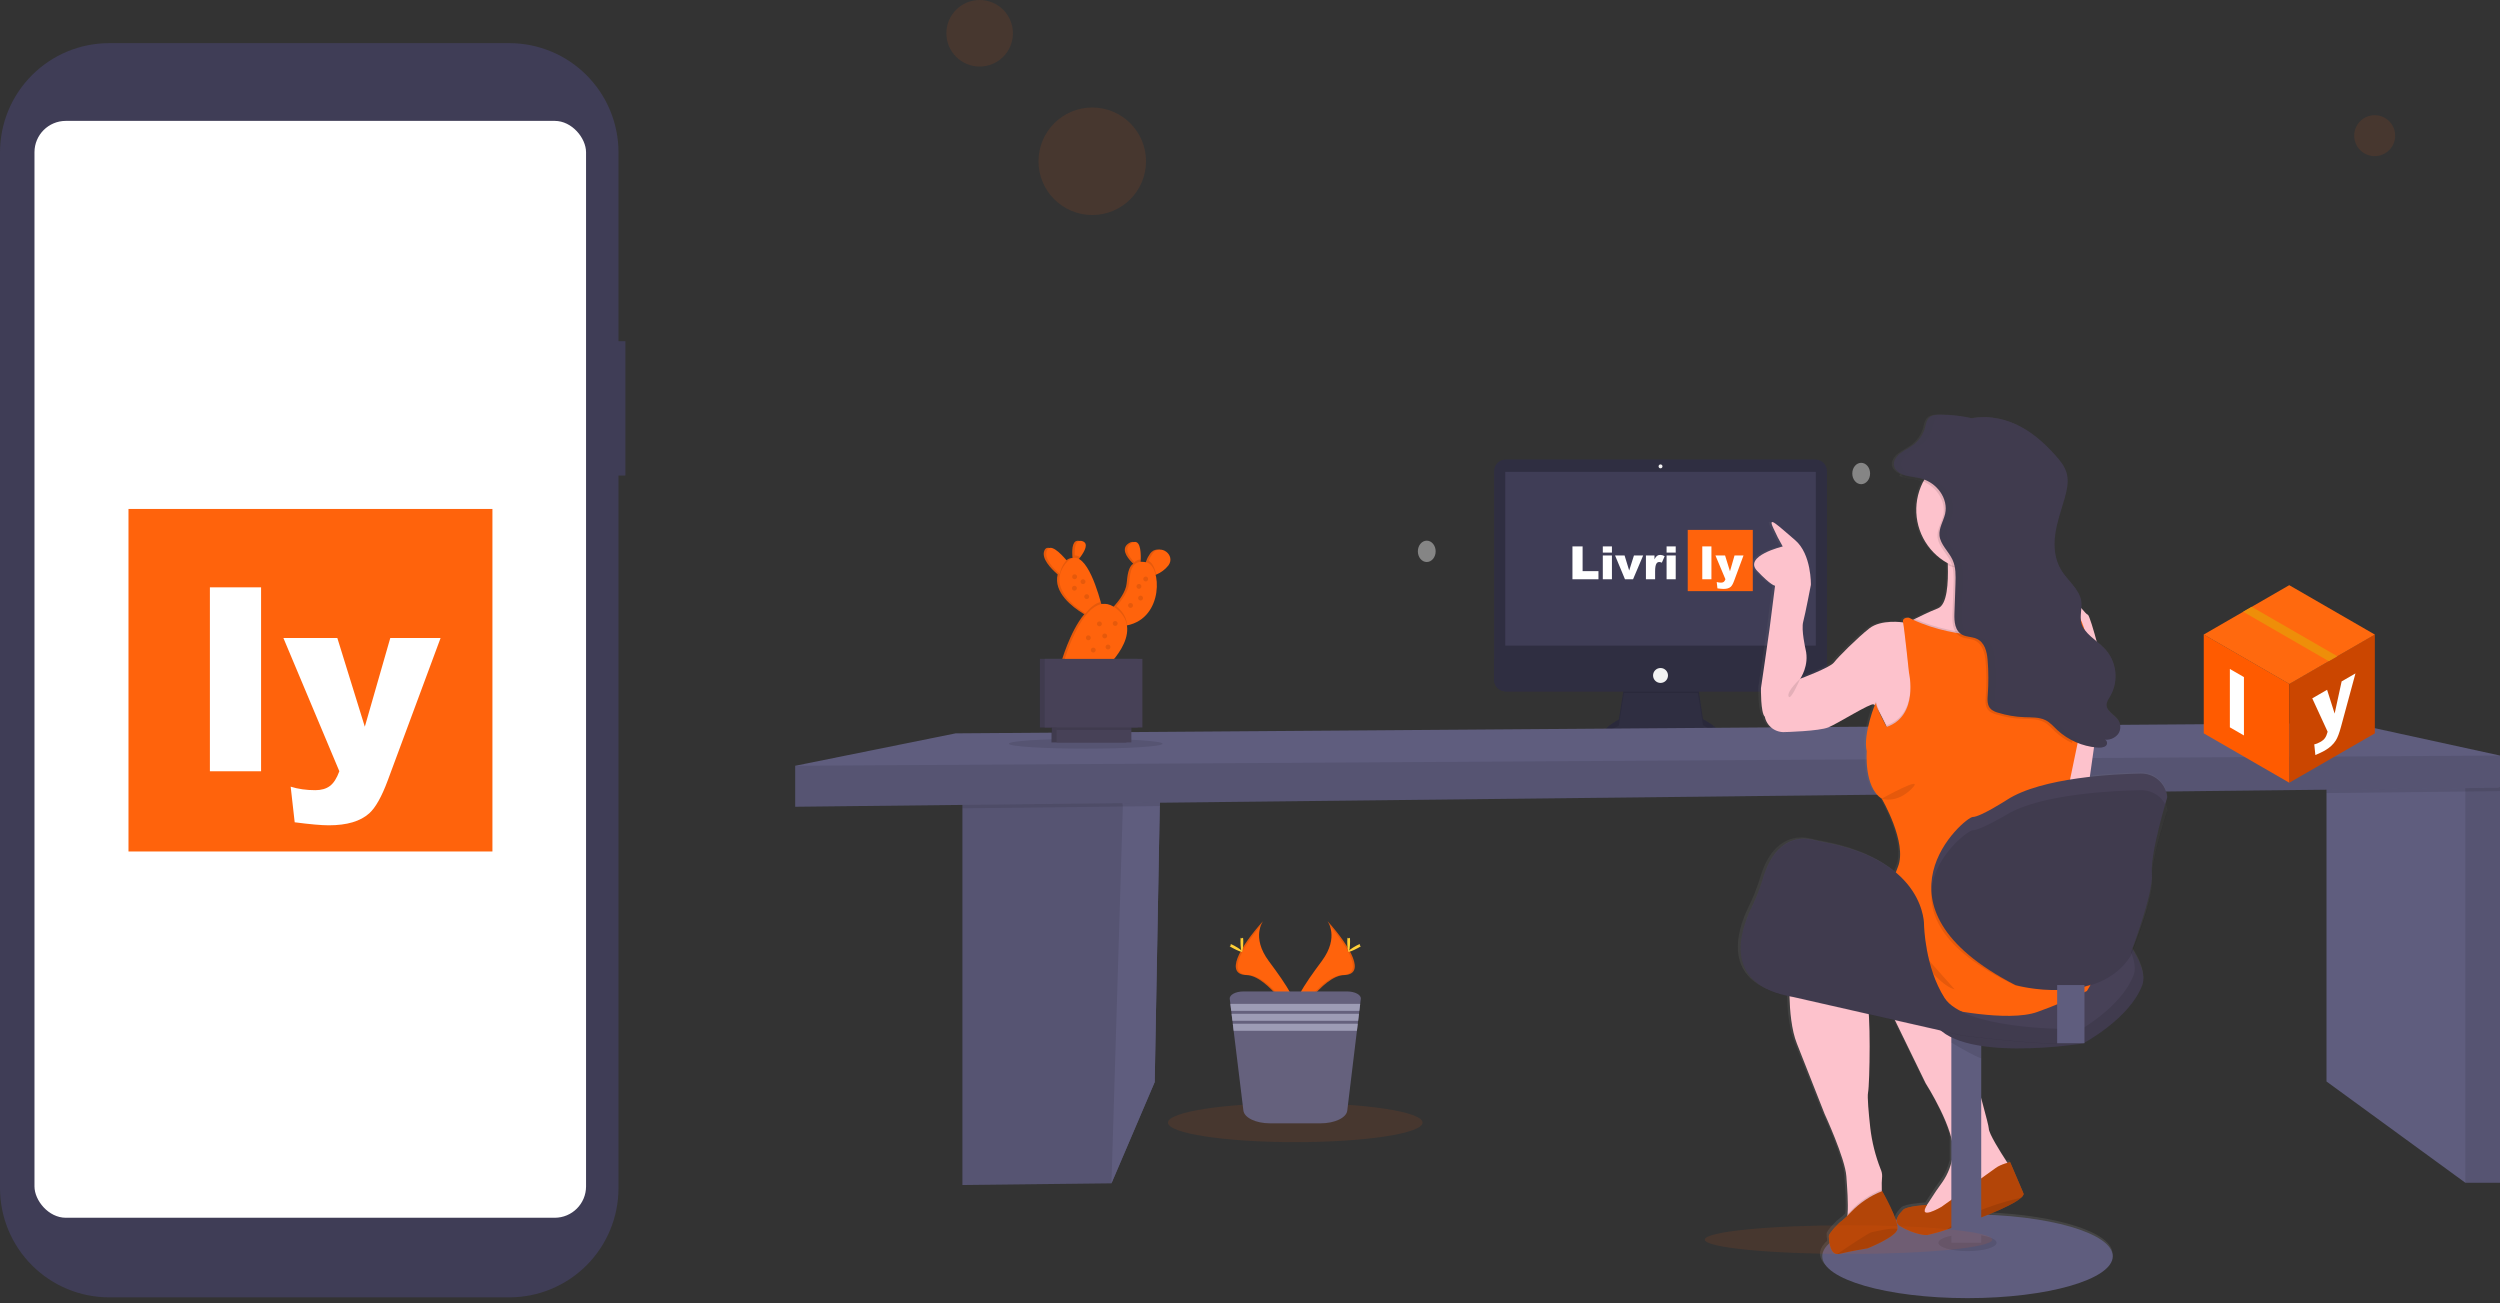<svg width="282" height="147" viewBox="0 0 282 147" fill="none" xmlns="http://www.w3.org/2000/svg">
<rect x="0" y="0" width="282" height="147" fill="#333333" stroke="none"/>
<path d="M70.544 38.486H69.767V17.191C69.767 13.922 68.468 10.787 66.157 8.476C63.845 6.164 60.711 4.866 57.442 4.866H12.325C9.056 4.866 5.921 6.164 3.61 8.476C1.299 10.787 0 13.922 0 17.191V134.017C0 137.286 1.299 140.421 3.61 142.733C5.921 145.044 9.056 146.342 12.325 146.342H57.442C60.711 146.342 63.845 145.044 66.157 142.733C68.468 140.421 69.767 137.286 69.767 134.017V53.644H70.544V38.486Z" fill="#3F3D56"/>
<path opacity="0.4" d="M160.938 63.396C161.493 63.396 161.942 62.856 161.942 62.191C161.942 61.525 161.493 60.986 160.938 60.986C160.384 60.986 159.934 61.525 159.934 62.191C159.934 62.856 160.384 63.396 160.938 63.396Z" fill="white"/>
<path d="M183.184 77.479L182.608 81.159C182.608 81.159 179.77 82.666 181.766 82.711C183.761 82.755 193.16 82.711 193.16 82.711C193.16 82.711 194.978 82.711 192.096 81.115L191.52 77.257L183.184 77.479Z" fill="#2F2E41"/>
<path opacity="0.1" d="M181.364 82.671C181.817 82.268 182.608 81.848 182.608 81.848L183.184 78.168L191.519 78.175L192.096 81.803C192.768 82.175 193.184 82.461 193.428 82.68C193.798 82.595 194.202 82.281 192.096 81.115L191.519 77.257L183.184 77.479L182.608 81.159C182.608 81.159 180.223 82.426 181.364 82.671Z" fill="black"/>
<path d="M204.764 51.83H169.851C169.122 51.83 168.531 52.422 168.531 53.151V76.669C168.531 77.398 169.122 77.989 169.851 77.989H204.764C205.493 77.989 206.084 77.398 206.084 76.669V53.151C206.084 52.422 205.493 51.83 204.764 51.83Z" fill="#2F2E41"/>
<path d="M204.821 53.227H169.795V72.824H204.821V53.227Z" fill="#3F3D56"/>
<path d="M187.308 52.828C187.43 52.828 187.529 52.729 187.529 52.606C187.529 52.484 187.43 52.385 187.308 52.385C187.185 52.385 187.086 52.484 187.086 52.606C187.086 52.729 187.185 52.828 187.308 52.828Z" fill="#F2F2F2"/>
<path d="M206.084 74.376V76.669C206.084 76.842 206.05 77.014 205.984 77.174C205.917 77.334 205.82 77.48 205.697 77.602C205.575 77.725 205.429 77.822 205.269 77.888C205.109 77.955 204.937 77.989 204.764 77.989H169.851C169.678 77.989 169.506 77.955 169.346 77.888C169.186 77.822 169.04 77.725 168.918 77.602C168.795 77.48 168.698 77.334 168.631 77.174C168.565 77.014 168.531 76.842 168.531 76.669V74.376H206.084Z" fill="#2F2E41"/>
<path d="M204.244 84.307C204.562 84.307 204.821 84.228 204.821 84.13C204.821 84.032 204.562 83.952 204.244 83.952C203.926 83.952 203.668 84.032 203.668 84.13C203.668 84.228 203.926 84.307 204.244 84.307Z" fill="#F2F2F2"/>
<path d="M187.307 77.036C187.773 77.036 188.15 76.659 188.15 76.193C188.15 75.728 187.773 75.351 187.307 75.351C186.842 75.351 186.465 75.728 186.465 76.193C186.465 76.659 186.842 77.036 187.307 77.036Z" fill="#F2F2F2"/>
<path opacity="0.1" d="M197.106 85.105V85.548H173.253V85.194L173.286 85.105H197.106Z" fill="black"/>
<path opacity="0.4" d="M209.942 54.617C210.496 54.617 210.946 54.077 210.946 53.412C210.946 52.746 210.496 52.206 209.942 52.206C209.387 52.206 208.938 52.746 208.938 53.412C208.938 54.077 209.387 54.617 209.942 54.617Z" fill="white"/>
<path d="M177.372 61.632H178.518V64.427H180.306V65.34H177.372V61.632ZM180.797 61.632H181.826V62.333H180.797V61.632ZM180.797 62.654H181.826V65.34H180.797V62.654ZM182.178 62.654H183.251L183.772 64.356L184.31 62.654H185.35L184.209 65.34H183.296L182.178 62.654ZM185.661 62.654H186.625V63.094C186.718 62.904 186.813 62.773 186.911 62.702C187.01 62.63 187.133 62.593 187.278 62.593C187.429 62.593 187.596 62.641 187.776 62.735L187.457 63.468C187.336 63.418 187.24 63.393 187.169 63.393C187.034 63.393 186.929 63.448 186.855 63.56C186.749 63.716 186.696 64.01 186.696 64.44V65.34H185.661V62.654ZM187.991 61.632H189.021V62.333H187.991V61.632ZM187.991 62.654H189.021V65.34H187.991V62.654Z" fill="white"/>
<rect x="190.376" y="59.772" width="7.339" height="6.908" fill="#FF630C"/>
<path d="M192.017 61.632H193.049V65.34H192.017V61.632ZM193.5 62.654H194.587L195.141 64.442L195.655 62.654H196.669L195.604 65.525C195.483 65.852 195.359 66.073 195.233 66.188C195.054 66.35 194.781 66.43 194.415 66.43C194.267 66.43 194.038 66.41 193.727 66.37L193.646 65.651C193.795 65.699 193.96 65.722 194.142 65.722C194.264 65.722 194.361 65.694 194.436 65.639C194.512 65.583 194.576 65.484 194.628 65.34L193.5 62.654Z" fill="white"/>
<path opacity="0.1" d="M123.208 24.254C126.557 24.254 129.271 21.539 129.271 18.191C129.271 14.842 126.557 12.127 123.208 12.127C119.859 12.127 117.144 14.842 117.144 18.191C117.144 21.539 119.859 24.254 123.208 24.254Z" fill="#FF630C"/>
<path opacity="0.1" d="M110.505 7.507C112.578 7.507 114.259 5.827 114.259 3.754C114.259 1.681 112.578 0 110.505 0C108.432 0 106.751 1.681 106.751 3.754C106.751 5.827 108.432 7.507 110.505 7.507Z" fill="#FF630C"/>
<path opacity="0.1" d="M267.865 17.613C269.141 17.613 270.175 16.579 270.175 15.303C270.175 14.027 269.141 12.993 267.865 12.993C266.59 12.993 265.555 14.027 265.555 15.303C265.555 16.579 266.59 17.613 267.865 17.613Z" fill="#FF630C"/>
<path d="M130.892 87.086L130.821 90.927L130.251 122.055L125.373 133.477L108.563 133.67V88.855L126.107 87.466L130.892 87.086Z" fill="#5F5D7E"/>
<path opacity="0.1" d="M130.892 87.086L130.821 90.927L130.251 122.055L125.373 133.477L108.563 133.67V88.855L126.107 87.466L130.892 87.086Z" fill="black"/>
<path d="M130.892 87.086L130.821 90.927L130.251 122.055L125.373 133.477L126.657 91L126.654 90.973L126.107 87.466L130.892 87.086Z" fill="#5F5D7E"/>
<path opacity="0.1" d="M126.107 87.466L130.892 87.086L130.821 90.927L126.653 90.973L108.563 91.175V88.855L126.107 87.466Z" fill="black"/>
<path d="M282 88.855V133.412H278.087L262.429 121.991V87.598L276.418 86.284L277.276 86.678L278.087 87.052L282 88.855Z" fill="#5F5D7E"/>
<path opacity="0.1" d="M282 86.678H278.087V133.412H282V86.678Z" fill="black"/>
<path opacity="0.1" d="M282 86.678V89.24L278.087 89.285L262.429 89.458V87.598L276.418 86.284L277.276 86.678L278.087 87.052V86.678H282Z" fill="black"/>
<path d="M282 85.225V88.855L89.698 91V86.38L107.793 82.722L265.253 81.567L282 85.225Z" fill="#5F5D7E"/>
<path opacity="0.1" d="M282 85.225V88.855L89.698 91V86.38L282 85.225Z" fill="black"/>
<path d="M224.6 58.491C225.445 58.491 226.131 57.806 226.131 56.961C226.131 56.116 225.445 55.431 224.6 55.431C223.755 55.431 223.07 56.116 223.07 56.961C223.07 57.806 223.755 58.491 224.6 58.491Z" fill="#E6E8EC"/>
<path d="M244.441 91.288C244.402 91.053 244.329 90.825 244.223 90.611C244.369 90.112 244.464 89.806 244.464 89.806C244.464 89.806 244.464 89.733 244.441 89.614C244.326 88.908 243.959 88.269 243.409 87.813C242.859 87.357 242.162 87.116 241.447 87.134C240.292 87.156 238.102 87.233 235.672 87.506C235.811 86.534 235.977 85.371 236.15 84.174L236.467 84.209C236.541 84.209 236.618 84.209 236.695 84.22H236.797C237.05 84.236 237.3 84.159 237.501 84.004C237.55 83.957 237.587 83.897 237.608 83.832C237.628 83.766 237.633 83.697 237.62 83.629C237.607 83.562 237.578 83.498 237.535 83.445C237.491 83.391 237.436 83.35 237.372 83.323C237.656 83.351 237.943 83.308 238.206 83.198C238.469 83.088 238.7 82.914 238.879 82.692C239.043 82.463 239.131 82.189 239.131 81.908C239.131 81.627 239.043 81.353 238.879 81.125C238.473 80.547 237.613 80.162 237.567 79.483C237.542 79.098 237.8 78.751 238.002 78.411C238.489 77.56 238.683 76.573 238.556 75.601C238.428 74.629 237.985 73.726 237.295 73.03C237.024 72.762 236.739 72.508 236.441 72.27C236.017 70.715 235.574 69.325 235.443 69.281C235.274 69.225 234.983 68.859 234.706 68.545C234.732 68.281 234.727 68.014 234.693 67.75C234.489 66.403 233.153 65.44 232.417 64.251C231.682 63.061 231.549 61.604 231.738 60.241C231.927 58.878 232.402 57.56 232.789 56.23C233.078 55.242 233.318 54.193 232.995 53.213C232.766 52.514 232.267 51.91 231.753 51.342C230.519 49.977 229.097 48.699 227.341 47.877C226.121 47.302 224.784 47.016 223.436 47.042H223.422L223.21 47.053L223.06 47.063L222.91 47.078L222.75 47.094C222.587 47.115 222.425 47.14 222.263 47.173C221.091 46.912 219.894 46.778 218.693 46.772H218.537C218.18 46.751 217.826 46.835 217.516 47.013C217.089 47.311 217.035 47.846 216.906 48.312C216.675 49.092 216.186 49.77 215.52 50.237C215.06 50.568 214.519 50.815 214.08 51.161C213.642 51.508 213.299 52.027 213.416 52.539C213.514 52.969 213.915 53.288 214.379 53.483C214.323 53.552 214.265 53.619 214.211 53.691C214.302 53.727 214.404 53.76 214.487 53.787C215.064 53.958 215.686 53.979 216.271 54.135C216.432 54.178 216.59 54.232 216.745 54.295C216.224 55.274 215.952 56.366 215.953 57.475C215.956 58.706 216.29 59.914 216.92 60.972C217.551 62.029 218.455 62.898 219.538 63.485C219.538 63.55 219.538 63.614 219.538 63.677C219.597 65.687 219.445 68.131 218.417 68.545C217.389 68.959 216.406 69.427 215.799 69.729L215.607 69.831C215.447 69.758 215.287 69.681 215.131 69.6C215.131 69.6 214.313 69.504 214.456 70.128C214.456 70.128 211.982 69.743 210.625 70.799C209.268 71.856 207.041 74.062 206.604 74.638C206.167 75.213 202.789 76.472 202.789 76.472C202.789 76.472 203.853 74.984 203.393 73.161C203.393 73.161 202.885 70.963 203.128 70.081C203.37 69.2 204 65.927 204 65.927C204 65.927 204.088 62.474 202.204 60.89C200.319 59.306 199.008 58.002 199.736 59.542C200.054 60.248 200.41 60.937 200.802 61.604C200.802 61.604 196.296 62.674 197.896 64.345C199.495 66.016 199.93 66.018 199.93 66.018C199.93 66.018 199.397 70.143 199.299 70.911C199.201 71.679 198.336 77.531 198.336 77.531C198.336 77.531 198.288 80.314 198.773 80.746C198.773 80.746 199.091 82.538 201.099 82.478C201.099 82.478 204.925 82.382 205.992 81.951C207.058 81.519 210.739 79.215 211.128 79.36C211.156 79.371 211.181 79.388 211.203 79.41C211.223 79.427 211.243 79.447 211.26 79.467C210.875 80.32 209.963 83.215 210.352 84.638C210.352 84.638 210.013 88.667 212.048 89.962C212.048 89.962 215.002 94.952 213.888 97.637C213.799 97.854 213.72 98.055 213.647 98.249C211.955 96.846 209.374 95.554 205.432 94.84C205.029 94.767 204.629 94.678 204.232 94.582C203.112 94.311 200.03 94.062 198.563 98.934C198.221 100.067 197.786 101.169 197.262 102.23C196.685 103.398 196.044 105.073 196.03 106.734C195.998 109.063 197.201 111.371 201.566 112.218C201.615 113.951 201.813 116.014 202.406 117.498C203.616 120.521 205.555 125.414 205.555 125.414C205.555 125.414 207.88 130.403 208.026 132.417C208.121 133.735 208.259 135.464 208.163 136.652C208.163 136.725 208.152 136.794 208.144 136.863C207.944 137.079 207.727 137.276 207.493 137.454C207.154 137.647 206.04 138.846 206.04 139.133C206.042 139.408 206.067 139.682 206.113 139.953C205.586 140.413 205.297 140.915 205.297 141.416C205.297 144.018 212.683 146.128 221.794 146.128C230.904 146.128 238.288 144.011 238.288 141.416C238.288 139.04 232.129 137.077 224.125 136.754C225.794 136.088 227.276 135.389 227.89 134.829C228.022 134.726 228.122 134.589 228.181 134.432L226.631 130.834C226.631 130.834 226.51 130.861 226.331 130.913L226.223 130.752C225.534 129.703 224.208 127.612 224.208 127.044C224.208 126.834 223.857 125.493 223.349 123.654V117.754C228.404 118.524 234.918 117.477 234.918 117.477L234.947 117.462H235.074V117.393C235.95 116.907 240.331 114.342 241.63 110.938C242.015 109.945 241.536 108.522 240.583 107.002C241.249 105.348 242.893 101.077 242.729 99.373C242.729 99.283 242.718 99.181 242.718 99.081C242.733 98.906 242.74 98.732 242.737 98.557C242.93 96.055 244.469 91.483 244.469 91.483C244.469 91.483 244.46 91.404 244.441 91.288ZM211.717 80.17C212.067 80.786 212.442 81.573 212.591 81.893C212.591 81.893 212.078 80.95 211.726 80.17H211.717ZM212.082 134.088L212.046 134.101V133.909C212.025 133.407 212.037 132.904 212.082 132.403C212.088 132.134 212.031 131.866 211.917 131.622C211.324 130.131 210.927 128.57 210.737 126.977C210.544 125.298 210.385 123.468 210.485 123.002C210.635 122.288 210.758 116.879 210.571 114.213L213.551 114.882L217.016 121.947C217.016 121.947 219.245 125.396 219.936 128.118V130.844C219.734 131.656 219.381 132.423 218.895 133.104C218.435 133.733 217.986 134.371 217.57 135.029C217.443 135.233 217.303 135.443 217.162 135.639C217.116 135.639 214.839 135.772 214.452 136.199C214.213 136.463 213.797 136.879 213.728 137.296L213.63 137.312C213.183 135.982 212.092 134.088 212.092 134.088H212.082Z" fill="url(#paint0_linear)"/>
<path opacity="0.1" d="M226.741 131.614L225.971 134.116L222.698 136.956L217.886 138.338C217.886 138.338 215.624 137.1 216.394 136.859C216.608 136.792 216.862 136.548 217.12 136.228C216.85 137.21 218.993 135.945 218.993 135.945C218.993 135.945 224.527 131.999 225.105 131.566C225.483 131.315 225.899 131.124 226.337 131.002C226.577 131.377 226.741 131.614 226.741 131.614Z" fill="black"/>
<path d="M226.741 131.614L225.971 134.116L222.698 136.956L217.886 138.338C217.886 138.338 215.624 137.1 216.394 136.859C216.608 136.792 216.862 136.548 217.12 136.228C217.352 135.932 217.567 135.622 217.763 135.3C218.175 134.638 218.621 133.999 219.077 133.375C219.743 132.428 220.161 131.328 220.292 130.178C220.629 127.531 217.212 122.189 217.212 122.189L211.004 109.437L219.666 110.495C219.666 110.495 224.334 126.52 224.334 127.29C224.334 127.868 225.651 129.957 226.336 131.009C226.577 131.377 226.741 131.614 226.741 131.614Z" fill="#FDC2CC"/>
<path d="M221.936 146.43C230.985 146.43 238.321 144.314 238.321 141.704C238.321 139.095 230.985 136.979 221.936 136.979C212.887 136.979 205.551 139.095 205.551 141.704C205.551 144.314 212.887 146.43 221.936 146.43Z" fill="#5F5D7E"/>
<path d="M228.281 134.694C228.222 134.85 228.123 134.988 227.992 135.092C226.802 136.184 222.354 137.806 219.605 138.688C218.885 138.94 218.15 139.148 217.405 139.314C216.731 139.362 215.336 138.929 214.373 138.338C213.411 137.747 214.277 136.908 214.666 136.474C215.054 136.041 217.361 135.912 217.361 135.912C216.254 137.755 218.995 136.138 218.995 136.138C218.995 136.138 224.529 132.191 225.107 131.758C225.684 131.325 226.743 131.085 226.743 131.085L228.281 134.694Z" fill="#FF630C"/>
<path opacity="0.3" d="M228.281 134.694C228.222 134.85 228.123 134.988 227.992 135.092C226.802 136.184 222.354 137.806 219.605 138.688C218.885 138.94 218.15 139.148 217.405 139.314C216.731 139.362 215.336 138.929 214.373 138.338C213.411 137.747 214.277 136.908 214.666 136.474C215.054 136.041 217.361 135.912 217.361 135.912C216.254 137.755 218.995 136.138 218.995 136.138C218.995 136.138 224.529 132.191 225.107 131.758C225.684 131.325 226.743 131.085 226.743 131.085L228.281 134.694Z" fill="black"/>
<path opacity="0.1" d="M227.992 135.096C226.803 136.188 222.354 137.81 219.605 138.692C222.096 136.582 226.273 135.479 227.992 135.096Z" fill="black"/>
<path opacity="0.1" d="M221.936 141.127C223.747 141.127 225.214 140.704 225.214 140.182C225.214 139.66 223.747 139.237 221.936 139.237C220.126 139.237 218.658 139.66 218.658 140.182C218.658 140.704 220.126 141.127 221.936 141.127Z" fill="black"/>
<path d="M223.482 115.254H220.113V140.182H223.482V115.254Z" fill="#5F5D7E"/>
<path opacity="0.1" d="M223.482 116.49V119.377C222.808 119.169 221.27 118.293 220.113 117.604V115.252H220.816L223.482 116.49Z" fill="black"/>
<path d="M215.545 104.401C215.545 104.401 226.667 101.539 229.436 99.396C232.204 97.254 243.074 107.335 241.638 111.138C240.202 114.942 234.974 117.697 234.974 117.697C234.974 117.697 220.515 120.049 218.053 115.142C215.591 110.235 215.545 104.401 215.545 104.401Z" fill="#474157"/>
<path opacity="0.1" d="M215.545 104.401C215.545 104.401 226.667 101.539 229.436 99.396C232.204 97.254 243.074 107.335 241.638 111.138C240.202 114.942 234.974 117.697 234.974 117.697C234.974 117.697 220.515 120.049 218.053 115.142C215.591 110.235 215.545 104.401 215.545 104.401Z" fill="black"/>
<path d="M214.583 103.246C214.583 103.246 225.705 100.384 228.473 98.241C231.241 96.099 242.111 106.18 240.675 109.983C239.239 113.787 234.011 116.542 234.011 116.542C234.011 116.542 219.553 118.894 217.091 113.987C214.629 109.081 214.583 103.246 214.583 103.246Z" fill="#474157"/>
<path d="M204.267 76.998L203.064 76.561C203.064 76.561 204.123 75.069 203.667 73.24C203.667 73.24 203.16 71.034 203.401 70.141C203.642 69.248 204.267 65.974 204.267 65.974C204.267 65.974 204.356 62.509 202.483 60.921C200.61 59.333 199.31 58.033 200.032 59.573C200.348 60.282 200.701 60.972 201.091 61.642C201.091 61.642 196.616 62.715 198.204 64.393C199.792 66.072 200.225 66.07 200.225 66.07C200.225 66.07 199.695 70.208 199.599 70.978C199.503 71.748 198.637 77.619 198.637 77.619C198.637 77.619 198.589 80.411 199.07 80.844C199.177 81.365 199.471 81.829 199.896 82.148C200.322 82.467 200.85 82.619 201.38 82.576C201.722 82.57 205.807 78.056 204.267 76.998Z" fill="#FDC2CC"/>
<path d="M233.334 68.143V70.838L230.542 71.748L225.788 75.248L224.527 76.176L218.897 73.914L215.335 70.16C215.335 70.16 215.509 70.066 215.809 69.91L216.001 69.808C216.604 69.506 217.553 69.038 218.602 68.62C219.651 68.203 219.774 65.754 219.715 63.737V63.544C219.667 62.129 219.522 60.972 219.522 60.972C219.522 60.972 220.109 60.861 220.964 60.734C223.334 60.382 227.755 59.906 227.366 61.358C227.253 61.851 227.253 62.364 227.366 62.857C227.378 62.911 227.389 62.967 227.403 63.021C227.803 64.77 229.043 66.603 229.043 66.603L232.893 67.989L233.001 68.027L233.334 68.143Z" fill="#FDC2CC"/>
<path d="M233.334 68.961V68.143C233.636 68.091 233.945 68.091 234.248 68.143C234.585 68.239 235.224 69.25 235.513 69.346C235.801 69.442 237.568 76.035 237.376 76.613C237.183 77.19 235.364 90.228 235.364 90.228L231.697 94.27L230.975 83.154L233.334 76.561V68.961Z" fill="#FDC2CC"/>
<path d="M214.325 99.231C214.325 99.231 210.974 99.953 211.399 101.011C211.824 102.07 213.699 102.118 213.699 102.118L214.325 99.231Z" fill="#FDC2CC"/>
<path d="M218.993 77.854L216.442 83.35L213.41 85.564L212.881 82.143C212.881 82.143 211.857 79.881 211.416 79.498C211.395 79.477 211.369 79.46 211.341 79.448C210.956 79.304 207.299 81.614 206.24 82.047C205.181 82.48 201.38 82.576 201.38 82.576L203.064 76.561C203.064 76.561 206.433 75.309 206.866 74.732C207.299 74.154 209.512 71.941 210.86 70.882C212.207 69.823 214.666 70.208 214.666 70.208L214.704 70.224L215.335 70.497L217.164 74.973L218.993 77.854Z" fill="#FDC2CC"/>
<path d="M212.304 132.676C212.259 133.178 212.246 133.682 212.267 134.186C212.281 134.723 212.304 135.179 212.304 135.179L211.197 137.489C211.197 137.489 207.395 138.74 208.021 138.211C208.238 138.028 208.35 137.552 208.406 136.923C208.5 135.733 208.363 133.999 208.269 132.676C208.125 130.655 205.815 125.65 205.815 125.65C205.815 125.65 203.89 120.742 202.687 117.71C201.484 114.678 201.917 109.192 201.917 109.192C201.917 109.192 202.109 105.054 202.976 103.802C203.842 102.551 207.21 102.118 207.21 102.118L208.791 107.36C208.791 107.36 210.09 112.268 210.571 112.99C211.053 113.712 210.908 122.326 210.716 123.24C210.618 123.708 210.783 125.55 210.968 127.229C211.156 128.825 211.55 130.391 212.138 131.887C212.253 132.134 212.31 132.404 212.304 132.676Z" fill="#FDC2CC"/>
<path opacity="0.1" d="M212.304 135.179L211.197 137.489C211.197 137.489 207.395 138.74 208.021 138.211C208.238 138.028 208.35 137.552 208.406 136.923C208.542 136.786 208.689 136.636 208.839 136.482C209.806 135.479 210.978 134.696 212.275 134.186C212.281 134.723 212.304 135.179 212.304 135.179Z" fill="black"/>
<path d="M214.04 138.617C214.041 138.626 214.041 138.635 214.04 138.644C213.848 139.558 210.671 140.809 210.671 140.809C210.671 140.809 208.65 141.146 207.495 141.435C207.407 141.459 207.315 141.467 207.224 141.46C206.333 141.393 206.292 139.678 206.292 139.414C206.292 139.15 207.399 137.922 207.736 137.729C208.117 137.414 208.474 137.071 208.806 136.703C209.794 135.681 210.99 134.882 212.313 134.361C212.313 134.361 214.194 137.668 214.04 138.617Z" fill="#FF630C"/>
<path opacity="0.3" d="M214.04 138.617C214.041 138.626 214.041 138.635 214.04 138.644C213.848 139.558 210.671 140.809 210.671 140.809C210.671 140.809 208.65 141.146 207.495 141.435C207.407 141.459 207.315 141.467 207.224 141.46C206.333 141.393 206.292 139.677 206.292 139.414C206.292 139.15 207.399 137.922 207.736 137.729C208.123 137.409 208.486 137.061 208.822 136.688C209.789 135.68 210.961 134.893 212.26 134.378L212.313 134.357C212.313 134.357 214.194 137.668 214.04 138.617Z" fill="black"/>
<path opacity="0.1" d="M214.04 138.617C214.041 138.626 214.041 138.635 214.04 138.644C213.847 139.558 210.671 140.809 210.671 140.809C210.671 140.809 208.65 141.146 207.495 141.435C207.407 141.459 207.315 141.467 207.224 141.46C208.271 140.742 210.81 139.019 211.153 138.981C211.495 138.942 213.183 138.457 214.04 138.617Z" fill="black"/>
<path opacity="0.1" d="M227.41 63.021C226.221 64 225.128 63.86 223.466 63.86C222.265 63.86 220.704 64.281 219.72 63.741C219.68 62.237 219.528 60.972 219.528 60.972C219.528 60.972 227.901 59.384 227.372 61.358C227.251 61.907 227.264 62.477 227.41 63.021Z" fill="black"/>
<path d="M229.917 57.515C229.917 59.34 229.192 61.091 227.901 62.381C226.611 63.672 224.861 64.397 223.035 64.397C222.858 64.397 222.681 64.397 222.508 64.378C221.173 64.275 219.898 63.785 218.838 62.968C217.777 62.151 216.978 61.043 216.538 59.779C216.098 58.515 216.036 57.15 216.36 55.851C216.684 54.553 217.38 53.376 218.362 52.467C219.344 51.558 220.57 50.954 221.889 50.731C223.209 50.508 224.565 50.674 225.792 51.21C227.018 51.746 228.062 52.628 228.795 53.748C229.528 54.867 229.919 56.177 229.919 57.515H229.917Z" fill="#FDC2CC"/>
<path opacity="0.1" d="M217.164 74.977L218.993 77.864L216.442 83.36L213.411 85.573L212.881 82.143C212.881 82.143 211.857 79.881 211.416 79.498C211.543 79.188 211.63 79.046 211.63 79.159C211.63 79.641 212.814 81.806 212.814 81.806C216.471 80.555 215.336 75.695 215.336 75.695C215.336 75.695 214.881 71.363 214.704 70.224L215.336 70.497L217.164 74.977Z" fill="black"/>
<path opacity="0.1" d="M233.334 68.143V70.838L230.542 71.748L225.788 75.248L224.527 76.176L218.897 73.914L215.335 70.16C215.335 70.16 215.509 70.066 215.809 69.91L216.001 69.808C218.479 70.934 221.16 71.348 223.076 71.496C223.956 71.571 224.841 71.591 225.724 71.556C232.976 70.401 233.191 68.649 233.01 68.027L233.334 68.143Z" fill="black"/>
<path d="M235.403 111.787C233.588 112.677 231.724 113.464 229.821 114.145C226.5 115.348 219.185 113.76 218.271 113.52C217.357 113.279 210.331 110.488 207.636 109.429C204.941 108.37 204.267 109.237 203.641 109.14C203.016 109.044 202.583 107.841 202.486 107.504C202.39 107.167 204.219 104.232 205.229 102.74C206.24 101.248 209.272 101.537 209.705 101.441C210.138 101.344 213.17 101.441 213.17 101.441C213.17 101.441 212.977 100.478 214.084 97.783C215.191 95.088 212.256 90.083 212.256 90.083C210.234 88.784 210.571 84.742 210.571 84.742C210.09 82.961 211.63 78.871 211.63 79.352C211.63 79.833 212.814 81.999 212.814 81.999C216.471 80.747 215.335 75.887 215.335 75.887C215.335 75.887 214.806 70.834 214.666 70.208C214.525 69.583 215.335 69.679 215.335 69.679C215.492 69.76 215.65 69.837 215.809 69.91C218.342 71.103 221.114 71.538 223.081 71.689C223.962 71.763 224.847 71.783 225.73 71.748C234.521 70.33 232.964 68.068 232.906 67.987L233.334 68.139C236.51 70.449 235.547 78.101 235.547 78.101L234.358 83.812L233.474 88.066C233.474 88.066 236.602 107.027 236.891 107.989C237.18 108.952 235.403 111.787 235.403 111.787Z" fill="#FF630C"/>
<path opacity="0.1" d="M211.967 103.125C211.774 103.269 209.609 107.745 211.197 108.996C212.785 110.247 211.967 103.125 211.967 103.125Z" fill="black"/>
<path opacity="0.1" d="M213.507 103.754C213.555 103.899 218.03 111.021 220.485 111.598L213.507 103.754Z" fill="black"/>
<path opacity="0.1" d="M224.288 47.394L223.572 47.546C223.77 47.473 223.971 47.413 224.177 47.367L224.288 47.394Z" fill="black"/>
<path opacity="0.1" d="M235.072 78.1L233.724 83.808C233.037 83.494 232.405 83.071 231.853 82.555C231.424 82.147 231.039 81.679 230.487 81.411C229.776 81.067 228.92 81.113 228.113 81.084C227.106 81.047 226.108 80.876 225.145 80.576C224.865 80.506 224.603 80.379 224.375 80.203C223.917 79.798 223.948 79.146 223.99 78.576C224.074 77.469 224.083 76.357 224.019 75.248C224.007 75.04 223.992 74.832 223.975 74.624C223.898 73.694 223.647 72.616 222.696 72.218C222.208 72.025 221.624 72.041 221.157 71.808C221.089 71.774 221.025 71.734 220.964 71.689C220.271 71.204 220.208 70.231 220.234 69.413C220.276 68.289 220.315 67.164 220.352 66.039C220.387 65.484 220.375 64.927 220.315 64.374C220.269 64.007 220.168 63.648 220.015 63.311C219.597 62.418 218.727 61.673 218.571 60.73C218.563 60.686 218.557 60.642 218.554 60.597C218.473 59.754 219.004 58.969 219.191 58.139C219.565 56.47 218.31 54.641 216.464 54.162C215.886 54.012 215.266 53.983 214.691 53.812C214.599 53.784 214.508 53.752 214.419 53.715C215.813 51.856 218.202 50.636 220.914 50.636C225.212 50.636 228.698 53.715 228.698 57.517C228.698 59.673 227.576 61.596 225.823 62.859C225.834 62.913 225.848 62.969 225.863 63.023C226.315 64.772 227.719 66.605 227.719 66.605L232.077 67.991L232.562 68.145C236.161 70.453 235.072 78.1 235.072 78.1Z" fill="black"/>
<path opacity="0.1" d="M237.438 83.629C237.395 83.629 237.355 83.619 237.314 83.612C237.356 83.607 237.399 83.613 237.438 83.629Z" fill="black"/>
<path d="M222.554 47.203C221.35 46.924 220.118 46.78 218.881 46.774C218.479 46.774 218.048 46.795 217.726 47.017C217.301 47.315 217.247 47.854 217.12 48.32C216.89 49.098 216.405 49.776 215.743 50.245C215.287 50.578 214.75 50.822 214.313 51.173C213.876 51.523 213.543 52.043 213.653 52.555C213.763 53.067 214.338 53.461 214.916 53.625C215.493 53.789 216.107 53.818 216.689 53.975C218.535 54.455 219.788 56.285 219.414 57.95C219.222 58.78 218.696 59.565 218.777 60.408C218.871 61.415 219.801 62.191 220.238 63.125C220.637 63.975 220.61 64.93 220.579 65.85L220.461 69.227C220.431 70.116 220.508 71.186 221.385 71.621C221.855 71.852 222.44 71.827 222.925 72.031C223.876 72.428 224.127 73.508 224.204 74.436C224.314 75.75 224.319 77.072 224.219 78.388C224.175 78.965 224.144 79.61 224.604 80.014C224.832 80.191 225.094 80.318 225.374 80.388C226.337 80.687 227.335 80.858 228.342 80.896C229.151 80.927 230.005 80.88 230.716 81.223C231.268 81.49 231.653 81.96 232.082 82.366C233.313 83.492 234.882 84.18 236.544 84.32C236.9 84.351 237.305 84.343 237.553 84.114C237.801 83.885 237.655 83.39 237.301 83.419C237.602 83.47 237.911 83.439 238.196 83.33C238.481 83.221 238.731 83.038 238.922 82.799C239.084 82.569 239.171 82.295 239.171 82.013C239.171 81.732 239.084 81.457 238.922 81.227C238.519 80.649 237.665 80.264 237.618 79.579C237.593 79.194 237.849 78.846 238.05 78.503C238.532 77.65 238.725 76.663 238.599 75.691C238.472 74.719 238.034 73.814 237.349 73.113C236.446 72.18 235.093 71.471 234.777 70.274C234.567 69.473 234.885 68.632 234.764 67.818C234.571 66.47 233.237 65.508 232.504 64.306C231.771 63.105 231.642 61.652 231.828 60.285C232.015 58.919 232.489 57.59 232.873 56.262C233.16 55.271 233.397 54.218 233.078 53.234C232.848 52.535 232.356 51.929 231.844 51.358C230.617 49.989 229.206 48.707 227.462 47.893C225.718 47.078 223.593 46.763 221.742 47.365" fill="#474157"/>
<path opacity="0.1" d="M222.554 47.203C221.35 46.924 220.118 46.78 218.881 46.774C218.479 46.774 218.048 46.795 217.726 47.017C217.301 47.315 217.247 47.854 217.12 48.32C216.89 49.098 216.405 49.776 215.743 50.245C215.287 50.578 214.75 50.822 214.313 51.173C213.876 51.523 213.543 52.043 213.653 52.555C213.763 53.067 214.338 53.461 214.916 53.625C215.493 53.789 216.107 53.818 216.689 53.975C218.535 54.455 219.788 56.285 219.414 57.95C219.222 58.78 218.696 59.565 218.777 60.408C218.871 61.415 219.801 62.191 220.238 63.125C220.637 63.975 220.61 64.93 220.579 65.85L220.461 69.227C220.431 70.116 220.508 71.186 221.385 71.621C221.855 71.852 222.44 71.827 222.925 72.031C223.876 72.428 224.127 73.508 224.204 74.436C224.314 75.75 224.319 77.072 224.219 78.388C224.175 78.965 224.144 79.61 224.604 80.014C224.832 80.191 225.094 80.318 225.374 80.388C226.337 80.687 227.335 80.858 228.342 80.896C229.151 80.927 230.005 80.88 230.716 81.223C231.268 81.49 231.653 81.96 232.082 82.366C233.313 83.492 234.882 84.18 236.544 84.32C236.9 84.351 237.305 84.343 237.553 84.114C237.801 83.885 237.655 83.39 237.301 83.419C237.602 83.47 237.911 83.439 238.196 83.33C238.481 83.221 238.731 83.038 238.922 82.799C239.084 82.569 239.171 82.295 239.171 82.013C239.171 81.732 239.084 81.457 238.922 81.227C238.519 80.649 237.665 80.264 237.618 79.579C237.593 79.194 237.849 78.846 238.05 78.503C238.532 77.65 238.725 76.663 238.599 75.691C238.472 74.719 238.034 73.814 237.349 73.113C236.446 72.18 235.093 71.471 234.777 70.274C234.567 69.473 234.885 68.632 234.764 67.818C234.571 66.47 233.237 65.508 232.504 64.306C231.771 63.105 231.642 61.652 231.828 60.285C232.015 58.919 232.489 57.59 232.873 56.262C233.16 55.271 233.397 54.218 233.078 53.234C232.848 52.535 232.356 51.929 231.844 51.358C230.617 49.989 229.206 48.707 227.462 47.893C225.718 47.078 223.593 46.763 221.742 47.365" fill="black"/>
<path opacity="0.1" d="M212.256 90.087C212.256 90.087 213.892 90.713 215.624 88.98C217.357 87.248 212.256 90.087 212.256 90.087Z" fill="black"/>
<g opacity="0.1">
<path opacity="0.1" d="M223.278 47.175C223.595 47.111 223.917 47.071 224.24 47.053C223.791 47.026 223.34 47.04 222.893 47.096L223.278 47.175Z" fill="black"/>
<path opacity="0.1" d="M232.929 82.366C232.498 81.96 232.115 81.49 231.561 81.223C230.852 80.88 229.996 80.926 229.187 80.896C228.18 80.859 227.182 80.688 226.219 80.388C225.939 80.318 225.677 80.191 225.449 80.014C224.991 79.61 225.024 78.959 225.064 78.388C225.164 77.072 225.159 75.75 225.049 74.436C224.97 73.508 224.722 72.428 223.769 72.031C223.282 71.827 222.698 71.852 222.229 71.621C221.351 71.186 221.266 70.116 221.303 69.227C221.343 68.101 221.382 66.976 221.42 65.852C221.453 64.93 221.478 63.975 221.08 63.125C220.643 62.191 219.713 61.417 219.619 60.408C219.54 59.567 220.071 58.78 220.258 57.95C220.631 56.281 219.376 54.455 217.53 53.975C216.952 53.825 216.333 53.794 215.757 53.625C215.182 53.456 214.623 53.09 214.504 52.566C214.385 52.043 214.725 51.535 215.162 51.182C215.599 50.83 216.136 50.587 216.594 50.254C217.256 49.786 217.74 49.108 217.969 48.33C218.098 47.864 218.161 47.327 218.575 47.026C218.812 46.879 219.085 46.799 219.364 46.795C219.193 46.795 219.022 46.786 218.852 46.786C218.45 46.786 218.019 46.807 217.697 47.026C217.272 47.327 217.218 47.864 217.091 48.33C216.861 49.107 216.376 49.785 215.715 50.254C215.259 50.587 214.721 50.832 214.285 51.182C213.848 51.533 213.515 52.052 213.624 52.566C213.734 53.08 214.304 53.454 214.879 53.625C215.455 53.796 216.071 53.818 216.652 53.975C218.498 54.455 219.751 56.285 219.378 57.95C219.185 58.78 218.66 59.567 218.741 60.408C218.835 61.417 219.765 62.191 220.202 63.125C220.6 63.975 220.575 64.93 220.542 65.852C220.503 66.976 220.464 68.101 220.425 69.227C220.394 70.116 220.471 71.186 221.349 71.621C221.819 71.852 222.404 71.827 222.889 72.031C223.84 72.428 224.09 73.508 224.167 74.436C224.277 75.75 224.282 77.072 224.183 78.388C224.138 78.965 224.107 79.61 224.568 80.014C224.795 80.191 225.058 80.318 225.338 80.388C226.3 80.688 227.298 80.859 228.306 80.896C229.114 80.926 229.969 80.88 230.679 81.223C231.232 81.49 231.617 81.96 232.048 82.366C233.278 83.493 234.846 84.18 236.508 84.32C236.723 84.346 236.941 84.337 237.153 84.295C235.577 84.113 234.099 83.438 232.929 82.366Z" fill="black"/>
</g>
<path opacity="0.1" d="M203.064 76.561C203.064 76.561 201.524 77.974 201.749 78.551C201.975 79.129 203.064 76.561 203.064 76.561Z" fill="black"/>
<path d="M204.492 94.722C203.382 94.451 200.319 94.201 198.862 99.088C198.523 100.224 198.091 101.329 197.57 102.393C196.173 105.264 194.367 111.165 202.308 112.465L221.365 116.796C221.365 116.796 231.567 118.047 232.24 117.566C232.914 117.085 232.818 116.026 232.818 116.026C232.818 116.026 221.557 116.026 219.343 112.561C217.13 109.096 217.033 104.38 217.033 104.38C217.033 104.38 217.311 97.098 205.676 94.982C205.291 94.909 204.887 94.819 204.492 94.722Z" fill="#474157"/>
<path opacity="0.1" d="M204.492 94.755C203.382 94.484 200.319 94.234 198.862 99.123C198.523 100.258 198.091 101.364 197.57 102.428C196.173 105.296 194.367 111.198 202.308 112.497L221.365 116.829C221.365 116.829 231.567 118.08 232.24 117.599C232.914 117.117 232.818 116.059 232.818 116.059C232.818 116.059 221.557 116.059 219.343 112.594C217.13 109.129 217.033 104.413 217.033 104.413C217.033 104.413 217.311 97.131 205.676 95.015C205.291 94.942 204.887 94.848 204.492 94.755Z" fill="black"/>
<path d="M244.441 89.743C244.33 89.038 243.968 88.398 243.421 87.94C242.874 87.483 242.179 87.24 241.467 87.256C238.726 87.306 230.288 87.671 226.369 90.232C226.369 90.232 223.386 92.157 222.519 92.157C221.653 92.157 209.911 102.166 227.332 111.117C227.332 111.117 236.668 113.774 240.325 107.537C240.325 107.537 242.924 100.838 242.731 98.519C242.539 96.199 244.464 89.943 244.464 89.943C244.464 89.943 244.46 89.868 244.441 89.743Z" fill="#474157"/>
<path opacity="0.1" d="M244.441 91.429C244.221 90.081 242.939 89.107 241.467 89.132C238.726 89.179 230.288 89.517 226.369 91.879C226.369 91.879 223.386 93.656 222.519 93.656C221.653 93.656 209.911 102.896 227.332 111.16C227.332 111.16 236.668 113.612 240.325 107.854C240.325 107.854 242.924 101.67 242.731 99.529C242.539 97.388 244.464 91.614 244.464 91.614C244.464 91.614 244.46 91.544 244.441 91.429Z" fill="black"/>
<path d="M235.128 111.115H232.048V117.674H235.128V111.115Z" fill="#5F5D7E"/>
<path opacity="0.1" d="M122.469 84.447C127.257 84.447 131.139 84.198 131.139 83.891C131.139 83.584 127.257 83.335 122.469 83.335C117.68 83.335 113.799 83.584 113.799 83.891C113.799 84.198 117.68 84.447 122.469 84.447Z" fill="black"/>
<path d="M129.745 62.435C129.56 62.689 129.412 62.967 129.306 63.261C129.279 63.334 129.252 63.415 129.225 63.494C129.177 63.471 129.126 63.454 129.073 63.442C128.849 63.386 128.617 63.366 128.386 63.383C128.386 63.294 128.397 63.19 128.399 63.102C128.428 62.087 128.309 60.672 127.341 61.271C126.413 61.848 127.075 62.811 127.674 63.429L127.828 63.579C127.281 63.964 127.177 64.874 127.087 65.82C126.996 66.765 126.193 67.8 125.66 68.387C125.606 68.447 125.558 68.501 125.51 68.551C125.295 68.379 125.045 68.254 124.778 68.185C124.511 68.117 124.232 68.105 123.96 68.153C123.939 68.07 123.914 67.983 123.889 67.891C123.458 66.335 122.563 63.639 121.421 63.048L121.572 62.855C122.057 62.22 122.603 61.279 121.797 61.036C120.99 60.794 120.917 61.854 120.961 62.647C120.961 62.747 120.977 62.84 120.984 62.928C120.823 62.936 120.665 62.977 120.521 63.047C120.376 63.118 120.247 63.218 120.141 63.34L120.016 63.194C119.362 62.424 118.163 61.198 117.799 62.124C117.46 62.986 118.517 64.104 119.26 64.753L119.306 64.793C118.807 66.82 120.979 68.476 122.157 69.192L122.309 69.284C120.692 71.19 119.693 74.761 119.693 74.761L124.22 75.569C124.22 75.569 127.223 72.98 126.838 70.547H126.869C129.87 69.947 130.551 66.747 130.084 64.847L130.138 64.826C130.684 64.602 131.163 64.24 131.527 63.775C132.367 62.607 130.603 61.29 129.745 62.435Z" fill="#FF630C"/>
<path opacity="0.1" d="M129.745 62.435C129.56 62.689 129.412 62.967 129.306 63.261C129.279 63.334 129.252 63.415 129.225 63.494C129.177 63.471 129.126 63.454 129.073 63.442C128.849 63.386 128.617 63.366 128.386 63.383C128.386 63.294 128.397 63.19 128.399 63.102C128.428 62.087 128.309 60.672 127.341 61.271C126.413 61.848 127.075 62.811 127.674 63.429L127.828 63.579C127.281 63.964 127.177 64.874 127.087 65.82C126.996 66.765 126.193 67.8 125.66 68.387C125.606 68.447 125.558 68.501 125.51 68.551C125.295 68.379 125.045 68.254 124.778 68.185C124.511 68.117 124.232 68.105 123.96 68.153C123.939 68.07 123.914 67.983 123.889 67.891C123.458 66.335 122.563 63.639 121.421 63.048L121.572 62.855C122.057 62.22 122.603 61.279 121.797 61.036C120.99 60.794 120.917 61.854 120.961 62.647C120.961 62.747 120.977 62.84 120.984 62.928C120.823 62.936 120.665 62.977 120.521 63.047C120.376 63.118 120.247 63.218 120.141 63.34L120.016 63.194C119.362 62.424 118.163 61.198 117.799 62.124C117.46 62.986 118.517 64.104 119.26 64.753L119.306 64.793C118.807 66.82 120.979 68.476 122.157 69.192L122.309 69.284C120.692 71.19 119.693 74.761 119.693 74.761L124.22 75.569C124.22 75.569 127.223 72.98 126.838 70.547H126.869C129.87 69.947 130.551 66.747 130.084 64.847L130.138 64.826C130.684 64.602 131.163 64.24 131.527 63.775C132.367 62.607 130.603 61.29 129.745 62.435Z" fill="black"/>
<path d="M120.732 63.741L120.209 65.29C120.209 65.29 119.914 65.082 119.543 64.755C118.8 64.106 117.743 62.988 118.082 62.126C118.446 61.2 119.645 62.422 120.299 63.196C120.557 63.502 120.732 63.741 120.732 63.741Z" fill="#FF630C"/>
<path d="M121.849 62.857C121.688 63.068 121.516 63.27 121.333 63.463C121.288 63.194 121.256 62.922 121.239 62.649C121.194 61.856 121.279 60.803 122.074 61.038C122.869 61.273 122.326 62.222 121.849 62.857Z" fill="#FF630C"/>
<path d="M128.679 63.102C128.663 63.612 128.613 64.018 128.613 64.018C128.38 63.837 128.159 63.64 127.953 63.429C127.354 62.807 126.692 61.848 127.62 61.271C128.586 60.672 128.705 62.087 128.679 63.102Z" fill="#FF630C"/>
<path d="M131.805 63.77C131.439 64.234 130.959 64.595 130.411 64.819C130.259 64.884 130.104 64.94 129.945 64.986L129.321 64.11C129.387 63.821 129.474 63.537 129.579 63.259C129.686 62.965 129.834 62.687 130.018 62.434C130.885 61.29 132.644 62.607 131.805 63.77Z" fill="#FF630C"/>
<path opacity="0.1" d="M120.293 63.196C120.557 63.502 120.732 63.741 120.732 63.741L120.209 65.29C120.209 65.29 119.914 65.082 119.543 64.755C119.626 64.259 119.831 63.791 120.139 63.394C120.186 63.323 120.241 63.255 120.293 63.196Z" fill="black"/>
<path opacity="0.1" d="M121.849 62.857C121.688 63.068 121.515 63.271 121.333 63.464C121.288 63.194 121.256 62.922 121.238 62.649C121.459 62.653 121.672 62.726 121.849 62.857Z" fill="black"/>
<path d="M124.444 69.009L123.127 69.587C123.127 69.587 122.84 69.448 122.426 69.19C121.042 68.337 118.261 66.195 120.126 63.669C121.991 61.144 123.547 65.675 124.159 67.889C124.353 68.553 124.444 69.009 124.444 69.009Z" fill="#FF630C"/>
<path opacity="0.1" d="M127.951 63.429C128.142 63.23 128.402 63.113 128.677 63.101C128.661 63.611 128.611 64.018 128.611 64.018C128.378 63.837 128.157 63.64 127.951 63.429Z" fill="black"/>
<path opacity="0.1" d="M130.411 64.819C130.259 64.884 130.104 64.94 129.945 64.986L129.321 64.11C129.387 63.821 129.474 63.537 129.579 63.259C129.986 63.498 130.282 64.081 130.411 64.819Z" fill="black"/>
<path d="M127.139 70.541L126.917 70.58C122.503 71.252 125.462 68.871 125.462 68.871C125.462 68.871 125.655 68.688 125.93 68.387C126.463 67.8 127.264 66.77 127.356 65.82C127.495 64.389 127.655 63.047 129.343 63.442C131.008 63.829 131.325 69.704 127.139 70.541Z" fill="#FF630C"/>
<path d="M127.064 81.529H118.63V83.746H127.064V81.529Z" fill="#474157"/>
<path d="M128.309 74.322H117.291V82.06H128.309V74.322Z" fill="#474157"/>
<path opacity="0.1" d="M126.983 81.529H118.549V83.746H126.983V81.529Z" fill="black"/>
<path opacity="0.1" d="M128.274 74.324H117.256V82.062H128.274V74.324Z" fill="black"/>
<path d="M127.618 81.529H119.185V83.746H127.618V81.529Z" fill="#474157"/>
<path opacity="0.1" d="M124.166 67.898C124.359 68.561 124.451 69.017 124.451 69.017L123.135 69.594C123.135 69.594 122.848 69.456 122.434 69.198C122.95 68.537 123.531 68.043 124.166 67.898Z" fill="black"/>
<path opacity="0.1" d="M127.139 70.541L126.917 70.58C122.503 71.252 125.462 68.871 125.462 68.871C125.462 68.871 125.655 68.688 125.93 68.387C126.754 69.053 127.102 69.791 127.139 70.541Z" fill="black"/>
<path d="M119.97 74.761C119.97 74.761 122.442 65.906 125.908 68.639C129.375 71.373 124.497 75.569 124.497 75.569L119.97 74.761Z" fill="#FF630C"/>
<path opacity="0.1" d="M121.217 65.334C121.37 65.334 121.495 65.21 121.495 65.057C121.495 64.904 121.37 64.78 121.217 64.78C121.064 64.78 120.94 64.904 120.94 65.057C120.94 65.21 121.064 65.334 121.217 65.334Z" fill="black"/>
<path opacity="0.1" d="M121.194 66.63C121.347 66.63 121.472 66.506 121.472 66.353C121.472 66.2 121.347 66.075 121.194 66.075C121.041 66.075 120.917 66.2 120.917 66.353C120.917 66.506 121.041 66.63 121.194 66.63Z" fill="black"/>
<path opacity="0.1" d="M129.235 65.588C129.388 65.588 129.512 65.464 129.512 65.311C129.512 65.158 129.388 65.034 129.235 65.034C129.082 65.034 128.958 65.158 128.958 65.311C128.958 65.464 129.082 65.588 129.235 65.588Z" fill="black"/>
<path opacity="0.1" d="M122.765 72.22C122.918 72.22 123.042 72.096 123.042 71.943C123.042 71.79 122.918 71.665 122.765 71.665C122.612 71.665 122.488 71.79 122.488 71.943C122.488 72.096 122.612 72.22 122.765 72.22Z" fill="black"/>
<path opacity="0.1" d="M128.657 67.739C128.81 67.739 128.935 67.615 128.935 67.462C128.935 67.308 128.81 67.184 128.657 67.184C128.504 67.184 128.38 67.308 128.38 67.462C128.38 67.615 128.504 67.739 128.657 67.739Z" fill="black"/>
<path opacity="0.1" d="M125.793 70.603C125.946 70.603 126.07 70.479 126.07 70.326C126.07 70.173 125.946 70.049 125.793 70.049C125.64 70.049 125.516 70.173 125.516 70.326C125.516 70.479 125.64 70.603 125.793 70.603Z" fill="black"/>
<path opacity="0.1" d="M122.165 65.889C122.318 65.889 122.442 65.765 122.442 65.612C122.442 65.459 122.318 65.334 122.165 65.334C122.011 65.334 121.887 65.459 121.887 65.612C121.887 65.765 122.011 65.889 122.165 65.889Z" fill="black"/>
<path opacity="0.1" d="M128.473 66.422C128.626 66.422 128.75 66.298 128.75 66.145C128.75 65.992 128.626 65.868 128.473 65.868C128.319 65.868 128.195 65.992 128.195 66.145C128.195 66.298 128.319 66.422 128.473 66.422Z" fill="black"/>
<path opacity="0.1" d="M127.525 68.57C127.679 68.57 127.803 68.446 127.803 68.293C127.803 68.14 127.679 68.016 127.525 68.016C127.372 68.016 127.248 68.14 127.248 68.293C127.248 68.446 127.372 68.57 127.525 68.57Z" fill="black"/>
<path opacity="0.1" d="M124.613 72.012C124.766 72.012 124.89 71.888 124.89 71.735C124.89 71.582 124.766 71.458 124.613 71.458C124.46 71.458 124.336 71.582 124.336 71.735C124.336 71.888 124.46 72.012 124.613 72.012Z" fill="black"/>
<path opacity="0.1" d="M124.013 70.649C124.166 70.649 124.29 70.525 124.29 70.372C124.29 70.219 124.166 70.095 124.013 70.095C123.859 70.095 123.735 70.219 123.735 70.372C123.735 70.525 123.859 70.649 124.013 70.649Z" fill="black"/>
<path opacity="0.1" d="M122.58 67.577C122.733 67.577 122.857 67.453 122.857 67.3C122.857 67.147 122.733 67.023 122.58 67.023C122.427 67.023 122.303 67.147 122.303 67.3C122.303 67.453 122.427 67.577 122.58 67.577Z" fill="black"/>
<path opacity="0.1" d="M127.618 81.529H119.185V82.339H127.618V81.529Z" fill="black"/>
<path d="M128.863 74.322H117.845V82.06H128.863V74.322Z" fill="#474157"/>
<path opacity="0.1" d="M124.983 73.259C125.136 73.259 125.26 73.135 125.26 72.982C125.26 72.829 125.136 72.705 124.983 72.705C124.83 72.705 124.706 72.829 124.706 72.982C124.706 73.135 124.83 73.259 124.983 73.259Z" fill="black"/>
<path opacity="0.1" d="M123.319 73.606C123.473 73.606 123.597 73.482 123.597 73.329C123.597 73.176 123.473 73.052 123.319 73.052C123.166 73.052 123.042 73.176 123.042 73.329C123.042 73.482 123.166 73.606 123.319 73.606Z" fill="black"/>
<path d="M149.736 103.895C149.736 103.895 151.108 105.691 149.102 108.401C147.096 111.111 145.445 113.406 146.107 115.092C146.107 115.092 149.137 110.057 151.603 109.987C154.069 109.918 152.448 106.925 149.736 103.895Z" fill="#FF630C"/>
<path opacity="0.1" d="M149.735 103.895C149.855 104.068 149.95 104.257 150.016 104.457C152.421 107.283 153.703 109.92 151.391 109.987C149.237 110.055 146.654 113.904 146.034 114.867C146.055 114.942 146.08 115.017 146.107 115.088C146.107 115.088 149.137 110.053 151.603 109.983C154.068 109.914 152.448 106.925 149.735 103.895Z" fill="black"/>
<path d="M152.288 106.186C152.288 106.817 152.217 107.329 152.13 107.329C152.043 107.329 151.972 106.817 151.972 106.186C151.972 105.554 152.061 105.851 152.147 105.851C152.234 105.851 152.288 105.552 152.288 106.186Z" fill="#FFD037"/>
<path d="M153.164 106.94C152.609 107.242 152.126 107.425 152.084 107.348C152.041 107.271 152.457 106.963 153.013 106.661C153.57 106.359 153.348 106.578 153.398 106.661C153.448 106.744 153.72 106.638 153.164 106.94Z" fill="#FFD037"/>
<path d="M142.48 103.895C142.48 103.895 141.108 105.691 143.114 108.401C145.119 111.111 146.771 113.406 146.107 115.092C146.107 115.092 143.079 110.057 140.613 109.987C138.147 109.918 139.768 106.925 142.48 103.895Z" fill="#FF630C"/>
<path opacity="0.1" d="M142.48 103.895C142.36 104.068 142.266 104.257 142.199 104.457C139.795 107.283 138.513 109.92 140.825 109.987C142.979 110.055 145.562 113.904 146.182 114.867C146.161 114.942 146.136 115.016 146.107 115.088C146.107 115.088 143.079 110.055 140.613 109.989C138.147 109.924 139.768 106.925 142.48 103.895Z" fill="black"/>
<path d="M139.928 106.186C139.928 106.817 139.999 107.329 140.086 107.329C140.172 107.329 140.244 106.817 140.244 106.186C140.244 105.554 140.155 105.851 140.069 105.851C139.982 105.851 139.928 105.552 139.928 106.186Z" fill="#FFD037"/>
<path d="M139.052 106.94C139.606 107.242 140.09 107.425 140.132 107.348C140.174 107.271 139.759 106.963 139.202 106.661C138.646 106.359 138.867 106.578 138.817 106.661C138.767 106.744 138.496 106.638 139.052 106.94Z" fill="#FFD037"/>
<path opacity="0.1" d="M146.107 128.834C154.038 128.834 160.467 127.848 160.467 126.63C160.467 125.413 154.038 124.426 146.107 124.426C138.176 124.426 131.747 125.413 131.747 126.63C131.747 127.848 138.176 128.834 146.107 128.834Z" fill="#FF630C"/>
<path d="M153.499 112.674L153.429 113.235L153.333 114.028L153.295 114.357L153.196 115.15L153.156 115.481L153.06 116.272L151.97 125.281C151.872 126.085 150.557 126.711 148.973 126.711H143.252C141.666 126.711 140.365 126.085 140.257 125.281L139.156 116.272L139.06 115.481L139.019 115.15L138.921 114.357L138.882 114.028L138.786 113.235L138.717 112.674C138.661 112.22 139.371 111.835 140.27 111.835H151.947C152.842 111.835 153.554 112.22 153.499 112.674Z" fill="#65617D"/>
<path d="M153.429 113.235L153.333 114.026H138.883L138.786 113.235H153.429Z" fill="#9D9CB5"/>
<path d="M153.295 114.357L153.198 115.15H139.019L138.921 114.357H153.295Z" fill="#9D9CB5"/>
<path d="M153.156 115.479L153.06 116.272H139.156L139.06 115.479H153.156Z" fill="#9D9CB5"/>
<path opacity="0.1" d="M208.514 141.445C217.469 141.445 224.729 140.721 224.729 139.828C224.729 138.935 217.469 138.211 208.514 138.211C199.558 138.211 192.298 138.935 192.298 139.828C192.298 140.721 199.558 141.445 208.514 141.445Z" fill="#FF630C"/>
<path d="M248.584 71.569L258.233 77.14L258.233 88.293L248.584 82.723L248.584 71.569Z" fill="#FF5B00"/>
<path d="M251.529 75.46L253.116 76.376L253.116 82.959L251.529 82.043L251.529 75.46Z" fill="white"/>
<path d="M258.232 77.144L267.881 71.574L267.881 82.723L258.232 88.293L258.232 77.144Z" fill="#CB4600"/>
<path d="M260.823 78.774L262.495 77.809L263.347 80.492L264.137 76.861L265.696 75.961L264.059 82.003C263.872 82.692 263.682 83.194 263.487 83.51C263.212 83.956 262.794 84.341 262.231 84.666C262.003 84.798 261.65 84.965 261.173 85.169L261.049 83.965C261.277 83.917 261.531 83.813 261.811 83.651C261.998 83.543 262.148 83.407 262.262 83.242C262.379 83.076 262.477 82.843 262.558 82.542L260.823 78.774Z" fill="white"/>
<path d="M248.58 71.577L258.227 66.007L267.885 71.583L258.238 77.153L248.58 71.577Z" fill="#FF690E"/>
<rect width="1.114" height="11.152" transform="matrix(0.866 -0.5 0.866 0.5 253.026 69.005)" fill="#EE8E09"/>
<rect x="3.889" y="13.636" width="62.217" height="123.727" rx="3.535" fill="white"/>
<rect x="14.494" y="57.41" width="41.052" height="38.637" fill="#FF630C"/>
<path d="M23.676 66.253H29.449V86.996H23.676V66.253ZM31.968 71.969H38.052L41.151 81.973L44.023 71.969H49.697L43.74 88.028C43.061 89.858 42.367 91.094 41.66 91.736C40.66 92.641 39.137 93.094 37.09 93.094C36.26 93.094 34.977 92.981 33.241 92.754L32.788 88.736C33.619 89 34.543 89.132 35.562 89.132C36.241 89.132 36.788 88.976 37.203 88.665C37.627 88.354 37.986 87.797 38.278 86.996L31.968 71.969Z" fill="white"/>
<defs>
<linearGradient id="paint0_linear" x1="220.242" y1="146.118" x2="220.242" y2="46.774" gradientUnits="userSpaceOnUse">
<stop stop-color="#808080" stop-opacity="0.25"/>
<stop offset="0.54" stop-color="#808080" stop-opacity="0.12"/>
<stop offset="1" stop-color="#808080" stop-opacity="0.1"/>
</linearGradient>
</defs>
</svg>
